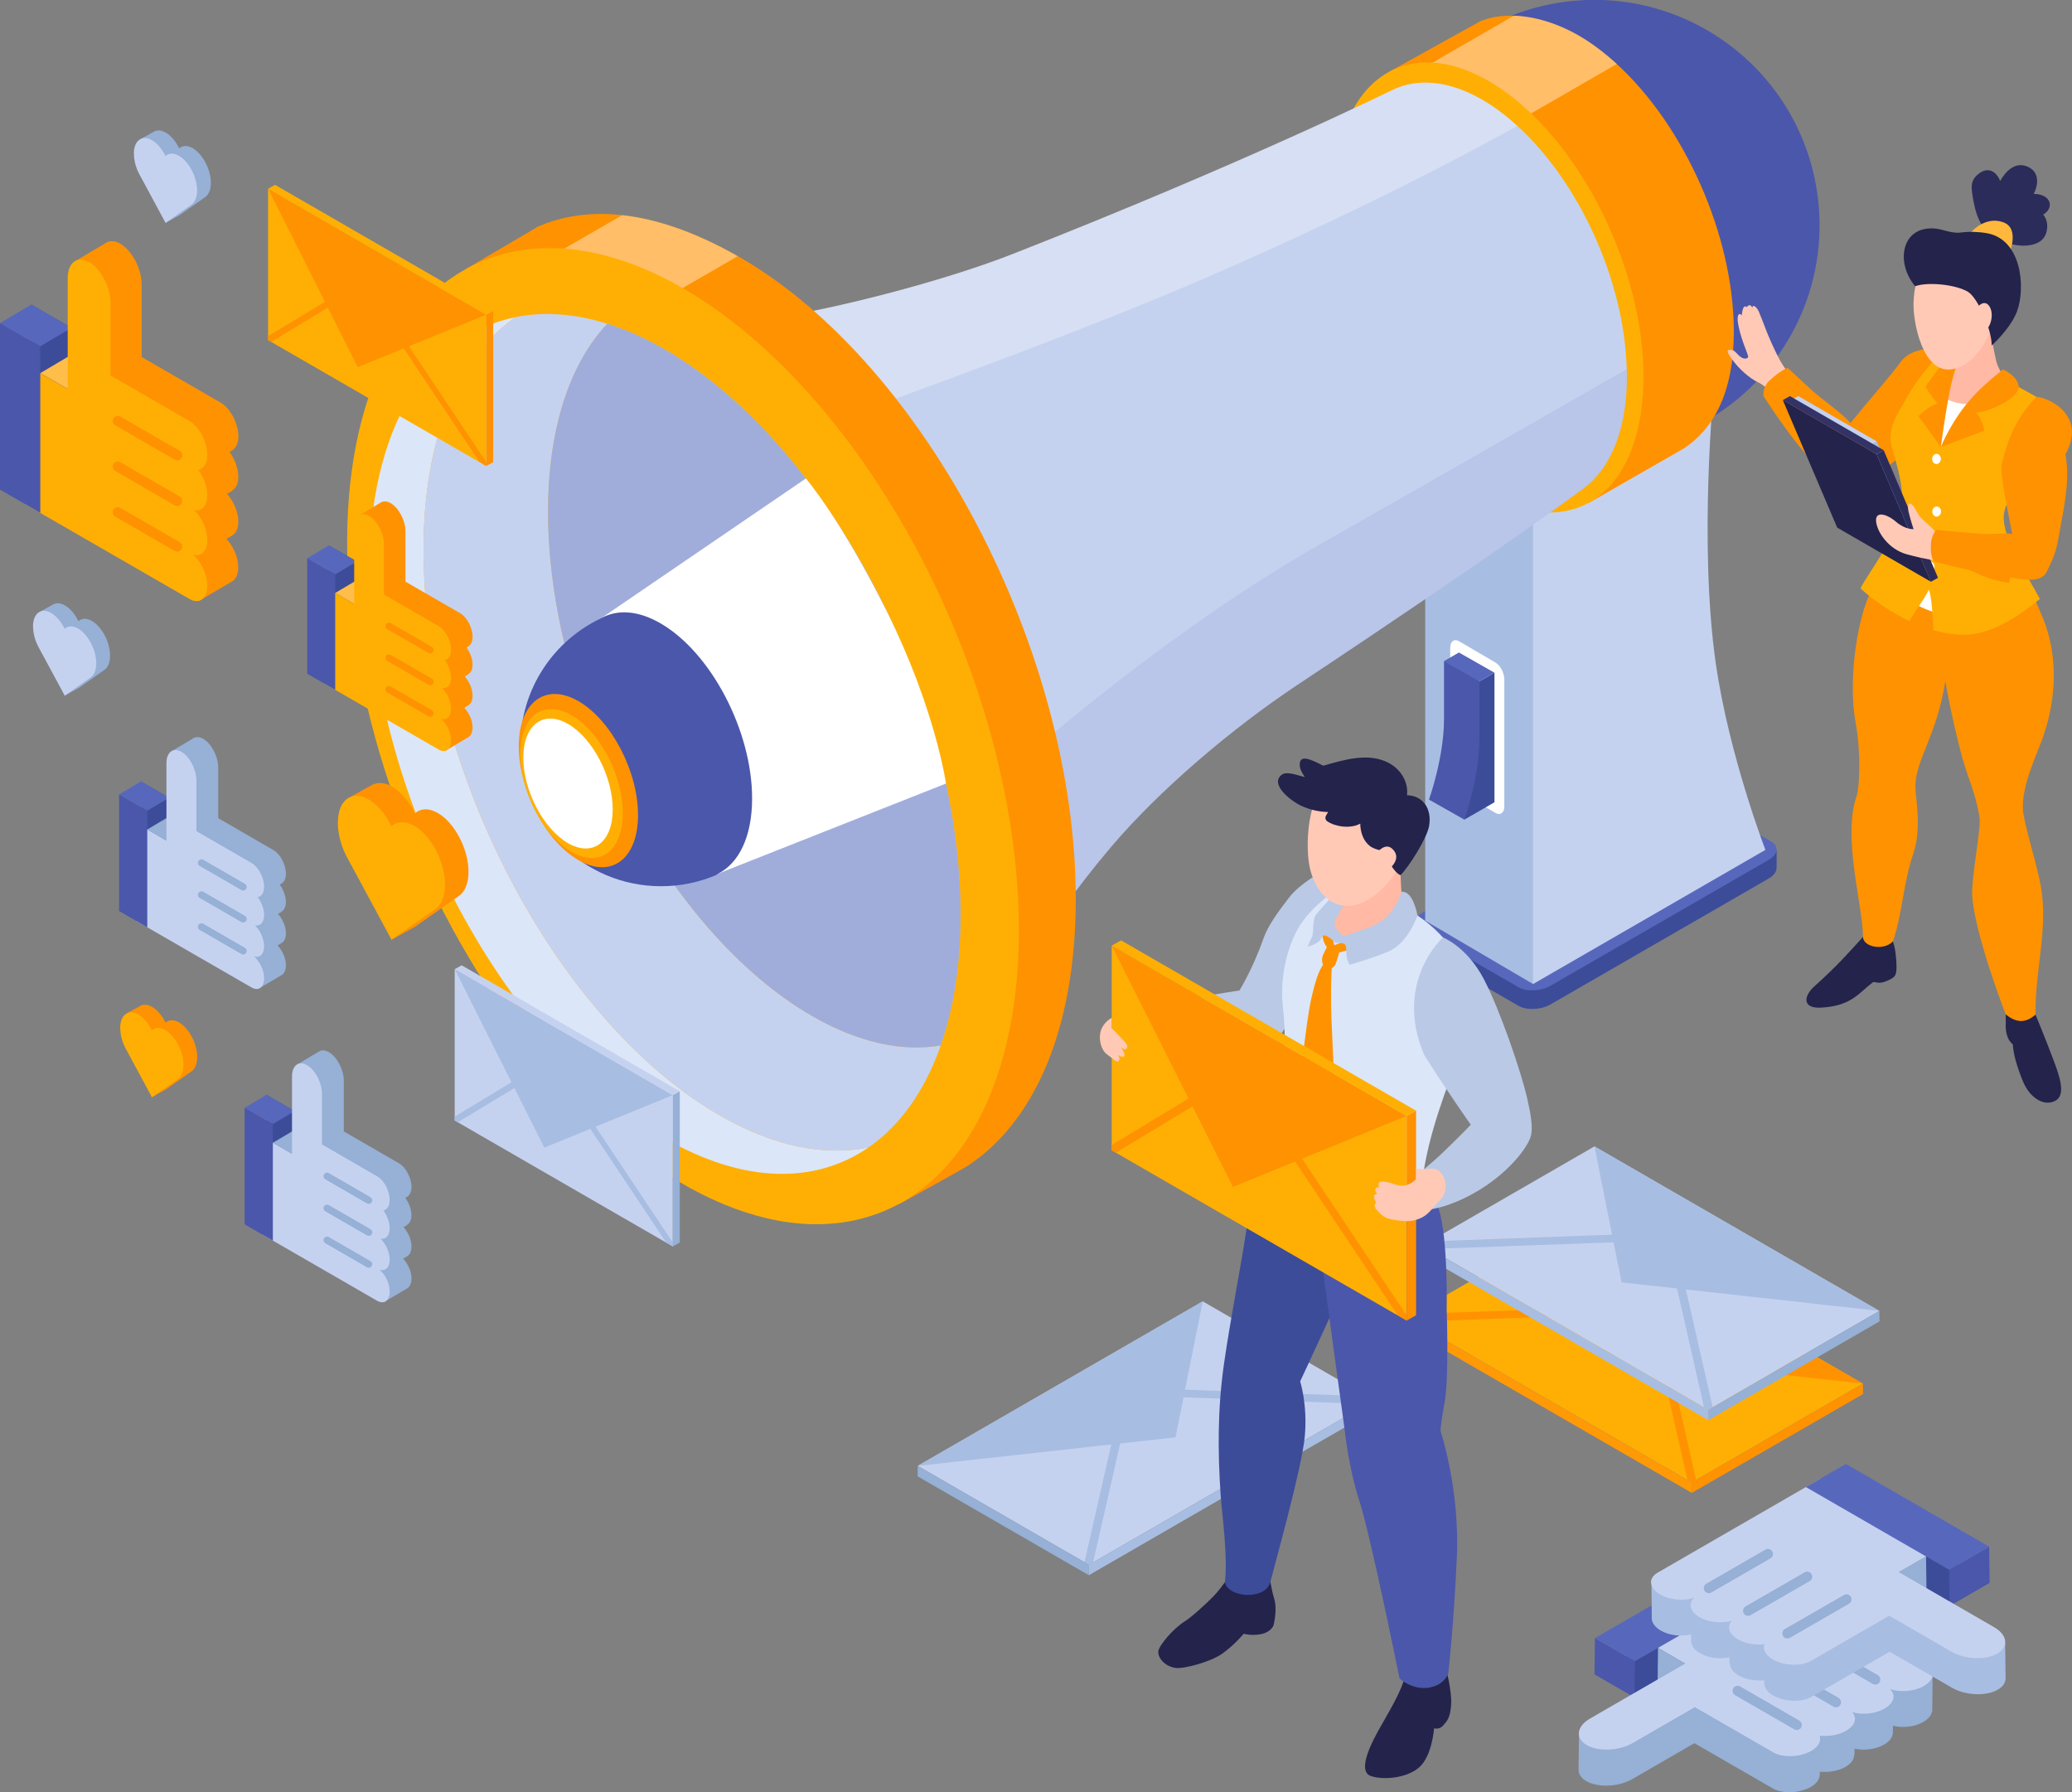 <?xml version="1.0" encoding="UTF-8"?><svg id="Warstwa_2" xmlns="http://www.w3.org/2000/svg" viewBox="0 0 356.9 308.69"><rect x="0" y="0" width="356.9" height="308.69" fill="#808080" stroke="none"/><defs><style>.cls-1{fill:#ffc9b6;}.cls-2,.cls-3,.cls-4{fill:#fff;}.cls-5{fill:#a8bde2;}.cls-6{fill:#96b0d6;}.cls-3{opacity:.4;}.cls-7{opacity:.1;}.cls-7,.cls-8,.cls-9{fill:#4b57aa;}.cls-4,.cls-8{opacity:.3;}.cls-10{fill:#2c2c5b;}.cls-11{fill:#c5d2ef;}.cls-12{fill:#ffb9a4;}.cls-13{fill:#bac9e5;}.cls-14{fill:#ff9906;}.cls-15{fill:#23234c;}.cls-16{fill:#ff9d27;}.cls-17{fill:#ff9201;}.cls-18{fill:#ffbe4a;}.cls-19{fill:#333368;}.cls-20{fill:#ffaf04;}.cls-21{fill:#dce6f9;}.cls-22{fill:#ffb83b;}.cls-23{fill:#5768bc;}.cls-24{fill:#3c4c99;}</style></defs><g id="Layer_1"><g><g><path class="cls-24" d="M243.81,161.94v-2.82s38.95-20.47,38.95-20.47c1.62-.93,4.09-1.04,5.49-.23l17.77,8.08v2.97h-.02c.01,.64-.42,1.31-1.32,1.83l-37.63,21.71c-1.62,.93-4.09,1.04-5.49,.23l-16.82-9.71c-.72-.42-1.02-1-.92-1.59Z"/><path class="cls-23" d="M244.73,160.32l16.82,9.71c1.4,.81,3.87,.71,5.49-.23l37.63-21.71c1.62-.93,1.8-2.36,.39-3.17l-16.83-9.71c-1.4-.81-3.87-.71-5.49,.23l-37.63,21.71c-1.62,.93-1.8,2.36-.39,3.17Z"/><path class="cls-5" d="M276.65,55.76s-2.66,27,.34,47.7c2.3,15.85,8.53,32,8.53,32l-21.46,34.02-18.57-10.91V70.33s31.15-14.56,31.15-14.56Z"/><path class="cls-11" d="M295.22,66.68s-2.66,27,.34,47.7c2.3,15.85,8.53,32,8.53,32l-40.03,23.11V81.24s31.15-14.56,31.15-14.56Z"/><circle class="cls-9" cx="274.61" cy="38.8" r="38.8" transform="translate(-2.68 33.84) rotate(-7.02)"/><g><g><path class="cls-17" d="M235.47,23.25c.69-2.75,1.55-5.31,2.26-7.25,.8-2.16,1.42-3.56,1.42-3.56l15.76-8.74c1.7-.74,3.69-1.06,5.84-.99,3.53,.11,7.47,1.28,11.23,3.45,2.25,1.3,4.42,2.97,6.51,4.87,11.58,10.56,20.16,29.45,20.16,46.09,0,10.36-3.41,16.75-8.71,20.18l-16.37,9.38s-7.72-1.21-12.65-4.05c-14.73-8.5-26.67-31.32-26.67-50.96,0-2.69,.51-5.64,1.21-8.41Z"/><path class="cls-3" d="M235.47,23.25c.69-2.75,1.55-5.31,2.26-7.25l23.03-13.3c3.53,.11,7.47,1.28,11.23,3.45,2.25,1.3,4.42,2.97,6.51,4.87l-32.11,18.54-10.93-6.31Z"/></g><ellipse class="cls-20" cx="256.42" cy="49.51" rx="23.16" ry="40.94" transform="translate(1.09 104.35) rotate(-23.05)"/><g><path class="cls-21" d="M243.13,16.24c-4.5,3.11-7.31,9.54-7.31,18.48,0,17.3,10.52,37.39,23.49,44.88,4.32,2.49,8.36,3.27,11.84,2.56-4.21,2.91-9.9,2.9-16.18-.72-12.97-7.49-23.49-27.58-23.49-44.88,0-11.54,4.68-18.91,11.65-20.32Z"/><path class="cls-11" d="M259.31,79.6c-12.97-7.49-23.49-27.58-23.49-44.88,0-8.94,2.81-15.37,7.31-18.48,3.48-.7,7.52,.07,11.84,2.56,12.97,7.49,23.49,27.58,23.49,44.88,0,8.94-2.81,15.37-7.31,18.48-3.48,.7-7.52-.07-11.84-2.56Z"/></g></g><g><path class="cls-11" d="M78.25,55.32c17.19-1.24,27.3-.25,36.92,.09,5.99,.21,11.8,.17,19.01-.83,8.73-1.21,27.78-5.93,40.22-10.81,39.99-15.69,65.41-28.25,65.41-28.25,4.26-2.09,9.66-1.71,15.54,1.68,2.08,1.2,4.09,2.74,6.02,4.49,10.56,9.6,18.45,26.63,18.83,41.89,0,.39,.04,.78,.04,1.17,0,9.32-2.89,16.06-7.54,19.41,0,0-12.89,9.7-49.22,33.8-11.16,7.41-23.72,18.03-32.13,27.95-12.31,14.51-19.77,28.62-22.89,35.13-1.13,2.36-1.7,3.75-1.7,3.75l-52.33-55.04S76.23,55.46,78.25,55.32Z"/><path class="cls-7" d="M227.62,93.6c16.38-9.3,39.38-22.46,52.57-30.02,0,.39,.04,.78,.04,1.17,0,9.32-2.89,16.06-7.54,19.41,0,0-12.89,9.7-49.22,33.8-11.16,7.41-23.72,18.03-32.13,27.95-12.31,14.51-19.77,28.62-22.89,35.13l-10.88-33.4s33.74-33.41,70.04-54.04Z"/><path class="cls-4" d="M115.16,82.41v-27.01c5.99,.21,11.8,.17,19.01-.83,8.73-1.21,27.78-5.93,40.22-10.81,39.99-15.69,65.41-28.25,65.41-28.25,4.26-2.09,9.66-1.71,15.54,1.68,2.08,1.2,4.09,2.74,6.02,4.49-10.01,5.57-27.56,14.77-52.21,25.54-34.53,15.09-93.98,35.18-93.98,35.18Z"/></g><g><g><path class="cls-17" d="M80.21,46.36l12.46-7.33c4.41-1.92,9.27-2.55,14.5-1.98,6.18,.68,12.87,3.06,19.91,7.07,.12,.07,.24,.13,.37,.2,31.95,18.45,57.85,67.94,57.85,110.54,0,22.47-7.21,38.53-18.71,45.99l-.03,.02c-.99,.64-11.67,6.52-11.67,6.52,0,0-16.75-2.62-27.44-8.8-31.95-18.45-57.85-67.94-57.85-110.54,0-18.02,10.62-41.7,10.62-41.7Z"/><path class="cls-3" d="M77.31,54.3l29.86-17.24c6.18,.68,12.87,3.06,19.91,7.07l-33.69,19.45-16.08-9.28Z"/></g><ellipse class="cls-20" cx="117.65" cy="126.79" rx="50.25" ry="88.82" transform="translate(-40.25 56.19) rotate(-23.05)"/><path class="cls-21" d="M88.82,54.62c-9.77,6.74-15.87,20.69-15.87,40.08,0,37.52,22.81,81.12,50.96,97.37,9.37,5.41,18.14,7.09,25.69,5.56-9.14,6.31-21.49,6.3-35.09-1.56-28.14-16.25-50.96-59.84-50.96-97.37,0-25.03,10.16-41.02,25.27-44.08Z"/><g><path class="cls-11" d="M88.82,54.62c4.82-.98,10.14-.63,15.79,1.15-6.38,6.75-10.21,17.85-10.21,32.37,0,33.47,20.35,72.35,45.45,86.84,8.06,4.65,15.62,6.21,22.19,5.09-2.75,7.86-7.03,13.82-12.44,17.56-7.54,1.53-16.32-.15-25.69-5.56-28.14-16.25-50.96-59.84-50.96-97.37,0-19.39,6.1-33.34,15.87-40.08Z"/><path class="cls-11" d="M139.85,174.97c-25.1-14.49-45.45-53.37-45.45-86.84,0-14.51,3.83-25.62,10.21-32.37,3.2,1.01,6.51,2.46,9.89,4.41,28.14,16.25,50.96,59.84,50.96,97.37,0,8.64-1.22,16.2-3.43,22.52-6.56,1.12-14.13-.44-22.19-5.09Z"/><path class="cls-8" d="M139.85,174.97c-25.1-14.49-45.45-53.37-45.45-86.84,0-14.51,3.83-25.62,10.21-32.37,3.2,1.01,6.51,2.46,9.89,4.41,28.14,16.25,50.96,59.84,50.96,97.37,0,8.64-1.22,16.2-3.43,22.52-6.56,1.12-14.13-.44-22.19-5.09Z"/></g></g><path class="cls-2" d="M123.67,150.48l39.28-15.53s-1.84-12.83-10.12-29.48c-7.98-16.05-14.02-23.06-14.02-23.06l-35.17,24.01,20.04,44.06Z"/><g><path class="cls-9" d="M103.63,106.42s.01,0,.02,0c2.74-1.48,6.27-1.29,10.12,.94,8.71,5.03,15.78,18.53,15.78,30.15,0,6.62-2.3,11.19-5.88,12.98-.14,.09-.26,.2-.42,.27-2.88,1.21-6.05,1.88-9.38,1.88-13.38,0-24.23-10.85-24.23-24.23,0-9.73,5.73-18.12,14-21.97Z"/><path class="cls-17" d="M89.36,128.52c0,7.56,4.6,16.35,10.27,19.62,5.67,3.27,10.27-.2,10.27-7.76s-4.6-16.35-10.27-19.62c-5.67-3.27-10.27,.2-10.27,7.76Z"/><path class="cls-20" d="M89.63,129.86c0,6.5,3.95,14.05,8.82,16.86,4.87,2.81,8.82-.17,8.82-6.67,0-6.5-3.95-14.05-8.82-16.86-4.87-2.81-8.82,.17-8.82,6.67Z"/><path class="cls-2" d="M90.14,130.51c0,5.67,3.45,12.25,7.7,14.71,4.25,2.45,7.7-.15,7.7-5.82,0-5.67-3.45-12.25-7.7-14.71-4.25-2.45-7.7,.15-7.7,5.82Z"/></g><path class="cls-2" d="M251.32,136.34l6.28,3.68c.84,.48,1.52-.03,1.52-1.15v-21.84c0-1.12-.68-2.42-1.52-2.91l-6.28-3.68c-.84-.48-1.52,.03-1.52,1.15v21.84c0,1.12,.68,2.42,1.52,2.91Z"/><g><path class="cls-9" d="M248.73,123.86c0-5.31,0-9.96,0-9.96l2.59-1.5,3.51,4.95s1.52,6.92,1.12,12.75c-.4,5.83-3.71,11.07-3.71,11.07l-6.1-3.45s2.59-7.21,2.59-13.86Z"/><path class="cls-24" d="M257.42,115.86v22.32s-5.18,2.99-5.18,2.99c0,0,2.59-7.21,2.59-13.86v-9.96s2.59-1.5,2.59-1.5Z"/><polygon class="cls-23" points="251.32 112.4 257.42 115.86 254.83 117.35 248.73 113.9 251.32 112.4"/></g></g><g><path class="cls-1" d="M312.48,68.91s-4.18-3.44-6.18-7.41c-1.95-3.86-2.45-5.75-3.32-7.77-.41-.96-1.12-1.34-1.12-.77-.39-.52-.66-.52-.95-.07-.72-.48-.76,.68-.91,1.43-.63-.71-.73,.41-.69,.86,.27,2.62,1.76,5.72,1.81,6.23,.04,.36-.78,.63-1.58-.16-.86-.85-.84-.96-1.51-1-.98-.07-.11,1.08,.62,2.04,.73,.97,2.54,2.85,4.36,3.65,1.81,.8,6.25,6.47,6.25,6.47l3.23-3.51Z"/><path class="cls-15" d="M353.34,189.85c-1.66,.4-3.78-.89-4.92-3.67-1.07-2.62-1.64-4.79-1.72-6.32-1.21-.94-1.25-2.76-1.21-3.59,.03-.66-.09-2.57,0-3.2,0-.17,4.61,.43,5.12,1.66,.86,2.09,3.2,7.91,3.83,9.89,.95,2.96,.86,4.76-1.09,5.23Z"/><path class="cls-15" d="M326.06,162.01s-.03,.03-.05,.05c.48,1.11,.66,3.3,.66,4.36,0,1.67-.2,1.94-1.89,2.62-1.32,.53-1.88-.09-2.22,.17-2.42,1.85-3.64,4.05-8.88,4.34-3.24,.18-3.09-1.95-1.11-3.71,1.61-1.44,3.36-3.11,4.85-4.68,1.1-1.16,2.3-2.49,3.37-3.67,1.43-1.58,5.52,.23,5.26,.52Z"/><path class="cls-17" d="M319.8,137.11c.49-1.39,.8-7.4-.17-12.63-1.3-7.06,.13-18.06,2.92-23.2,.88-1.62,2.94-4.6,4.56-5.81,4.49,3.68,20,3.06,20.11,3.18,3.01,3.47,3.6,5.26,4.52,7.45,3.37,7.98,1.89,15.86,.19,20.77-1.13,3.27-4.13,9.21-3.38,13.41,.68,3.8,2.36,8.73,3.02,12.59,1.22,7.13-1.05,14.3-.96,21.88-1.93,1.72-3.56,1.22-5.13-.03,0,0-5.4-13.92-5.77-20.49-.17-3.01,1.56-11.61,1.26-13.43-.82-5.02-1.94-6.14-3.43-12.04-1.61-6.38-2.46-11.36-2.46-11.42-1.52,9.53-5.08,13.34-5.16,18.1-.03,1.77,1.17,7.03-.34,11.53-1.83,5.48-1.83,10.05-3.49,15.12-1.5,1.71-4.95,1.07-5.18-.55,0-5.56-3.61-17.25-1.11-24.42Z"/><path class="cls-12" d="M344.79,67.82c-1.14,1.07-2.2,1.82-3.76,2.24-1.69,.46-5.3,6.01-6.43,4.38-.49-.7-.85-4.8-1.04-5.63,.49-.23,1.6-3.03,1.67-3.45,.13-.73,.88-1.41,.76-2.15-.18-1.02-.4-2.08-.5-3.13,1.5-.82,2.85-1.93,4.58-2.34,.95-.22,2.26-2.89,3.15-3.37-.6,2.28,.15,5.53,.41,6.85,.31,1.53,.54,2.18,1.62,3.73-.38,.11-.05,2.49-.45,2.87Z"/><path class="cls-2" d="M324.77,97.93c1.52-2.98,4.28-4.52,5.19-7.79,.96-3.41-.11-7.09-1.1-10.37-.11-.36,.19-.7,.54-.71,6.11-.24,11.56,2.22,17.38,3.7,.04,.01,.06,.04,.09,.06,.11-.08,.2-.17,.32-.24,.17-.11,.42,.12,.29,.29-1.64,2.16-3.03,4.27-3.41,6.93,.11,3.67,5.79,11.31,6.17,13.02-2.6,2.88-9.93,5.04-16.24,2.88-4.48-1.17-9.24-4.56-9.23-7.76Z"/><path class="cls-17" d="M304.75,65.59c2.09-1.95,3.19-2.22,3.19-2.22l3.81,3.54c2.08,1.93,4.93,3.74,7,5.93,2.89-3.57,7.16-8.41,8.6-10.45,2.29-3.24,8.13-2.31,8.13-2.31l-3.26,14.28s-6.03,5.44-9.96,8.2c-2.6,1.83-4.62,1.36-8.05-1.23-4.11-3.1-10.45-13.11-10.45-13.11,0,0-.21-1.52,.99-2.63Z"/><path class="cls-2" d="M334.35,68.22s2.59,1.95,6.64,1.23c4.05-.72-2.41,11.28-5.75,9.58-3.34-1.7-.89-10.82-.89-10.82Z"/><path class="cls-20" d="M328.24,68.82c1.24-2.33,3.11-4.74,4.84-6.7,.12-.13,3.32,1.13,4.01,.27,0,.95-.84,2.54-1.59,4.75-.51,1.49-2.07,6.4-1.18,9.87,3.45-3.97,10.07-11.44,10.94-12.04,1.24,1.19,4.02,2.49,5.52,3.39,.65,.39,1.11,1.71,1.09,2.08-.1,1.31-.53,8.31-2.05,10.76-1.26,1.56-3.83,3.89-4.56,6.82-.94,3.8,3.5,10.28,6.11,15.14-2.54,2.03-7.72,6.16-13.06,6.16-1.8,0-3.58-.3-5.28-.78-.09-1.95-.29-5.83-.79-6.96-.93,1.86-2.34,3.62-3.36,5.38-4.4-2.08-7.68-4.89-8.41-5.64,1.78-3.38,5.38-7.42,6.9-13.38,1.05-4.12-1.48-10.15-1.68-11.68-.42-3.15,1.67-5.73,2.56-7.42Z"/><path class="cls-17" d="M335.65,61.42c-1.9,2.05-3.98,5.18-3.98,5.18,0,0,.94,1.75,2.07,2.84-1.8,.71-3.29,2.23-3.29,2.23l3.85,5.34s1.06-7.88,1.88-11.19c.82-3.31,1.3-4.4,1.3-4.4,0,0-1.4-.18-1.82,0Z"/><path class="cls-17" d="M345.01,63.64s-3.07,2.4-4.98,4.45c-3.88,4.14-5.72,8.91-5.72,8.91l7.48-2.83s-.26-1.77-1.37-3.13c2.32-.05,7.57-2.63,7.3-4.51-.26-1.88-2.7-2.89-2.7-2.89Z"/><path class="cls-1" d="M336.35,63.57c4.61-.86,7.37-7.24,7.95-11.37,.62-4.48-1.84-8.35-5.35-8.6-2.26-.16-5.25,0-6.99,1.62-1.76,1.63-2.26,4.51-2.35,6.8-.15,3.48,1.61,12.52,6.74,11.56Z"/><path class="cls-10" d="M339.8,33.92c.35,2.09,.84,4.14,2.24,5.77,.06,.08,.15,.08,.24,.06,1.89,2.17,6.82,3.52,9.22,1.75,1.38-1.02,1.47-3.42,.44-4.51,.29-.21,.56-.43,.73-.64,.6-.76,.55-1.69-.2-2.31-.51-.42-1.34-.65-2.16-.65,.9-1.78,.96-3.97-1.28-4.77-1.94-.69-3.49,.77-4.51,2.55-.14-.39-.35-.75-.63-1.08-.92-1.07-2.12-.96-3.15-.1-1.38,1.16-1.2,2.27-.93,3.93Z"/><path class="cls-22" d="M339.56,39.95s2.41-2.81,5.52-1.66c3.11,1.15,.75,6.08,.75,6.08l-6.26-4.42Z"/><path class="cls-15" d="M329.88,49.3c2.19-.8,7.03-.29,9.1,.96,1.63,.98,4.09,6.36,4.09,9.25,1.32-1.23,3.54-3.62,4.39-5.97,1.42-3.91,.85-12.26-5.19-13.37-1.42-.26-3.13-.31-4.53-.12-1.66,.22-3.09-.63-4.7-.71-5.61-.26-6.51,6.01-3.15,9.96Z"/><path class="cls-1" d="M340.05,53.6s1.49-2.4,2.57-.92c1.08,1.49,.07,4.53-1.28,4.46-1.35-.07-1.28-3.54-1.28-3.54Z"/><path class="cls-17" d="M339,94.78l-1.04,2.81s1.96,.91,3.53,1.58c2.37,1.01,4.57,1.23,4.57,1.23l.53-2.3s-4.23-1.56-7.59-3.31Z"/><path class="cls-2" d="M334.31,79.07c-.02,.48-.37,.86-.78,.85-.41-.01-.74-.42-.72-.9,.02-.48,.37-.86,.78-.85,.41,.01,.74,.42,.72,.9Z"/><path class="cls-2" d="M334.34,88.13c-.02,.48-.37,.86-.78,.85-.41-.01-.74-.42-.72-.9,.02-.48,.37-.86,.78-.85,.41,.02,.74,.42,.72,.9Z"/><path class="cls-2" d="M333.21,97.61c-.02,.48-.37,.86-.78,.85-.41-.01-.74-.42-.72-.9,.02-.48,.37-.86,.78-.85,.41,.01,.74,.42,.72,.9Z"/><path class="cls-16" d="M325.77,92.27s1.19-.04,2.66-.31c-.31,1.29-.83,2.57-.83,2.57h-2.97s1.14-2.26,1.14-2.26Z"/><g><polygon class="cls-5" points="323.29 76.04 322.27 76.61 330.12 95.03 331.14 94.46 323.29 76.04"/><polygon class="cls-11" points="308.73 68.8 309.75 68.22 323.29 76.04 322.27 76.61 308.73 68.8"/><polygon class="cls-15" points="316.46 90.88 332.6 100.2 323.24 78.23 307.09 68.91 316.46 90.88"/><polygon class="cls-10" points="324.46 77.54 323.24 78.23 332.6 100.2 333.82 99.52 324.46 77.54"/><polygon class="cls-19" points="307.09 68.91 308.31 68.22 324.46 77.54 323.24 78.23 307.09 68.91"/></g><path class="cls-1" d="M334.78,92.93c-.25,.18-1.35-1.51-2.94-2.85-1.59-1.34-1.54-1.9-2.23-2.85-.69-.96-1.15-.38-.87,.87,.28,1.26,.87,3.04,.87,3.04,0,0-1.4,.12-3.05-1.29-1.65-1.41-3.62-1.86-3.4,0,.21,1.87,2.17,4.76,5.28,5.62,3.11,.86,5.91,1.25,5.91,1.25l.43-3.78Z"/><path class="cls-17" d="M333.45,91.25s3.55,.36,8.11,.71c1.26,.1,4.01-.23,5.03,0-.81-4.45-2.18-10.4-1.79-12.04,1.13-4.66,2.58-8.05,5.96-11.57,2.42,.16,8.67,3.38,5.01,9.89,.77,4.36-.08,8.16-.96,13.12-.57,3.21-.72,3.97-2.26,7.11-1.13,2.3-4.88,1.14-7.9,.71-5.25-.75-11.5-2.46-11.5-2.46,0,0-.69-.56-.55-3.1,.07-1.25,.85-2.37,.85-2.37Z"/></g><g><g><path class="cls-6" d="M9.32,104.02h0c.52-.21,1.16-.16,1.87,.25,.92,.53,1.75,1.54,2.32,2.72,.57-.52,1.4-.57,2.32-.04,1.73,1,3.13,3.67,3.13,5.97,0,1.2-.38,2.05-.98,2.46h0s-4.45,3.13-4.45,3.13l-2.38,1.31-4.15-14.52,2.33-1.29Z"/><path class="cls-11" d="M5.68,107.94c0-2.3,1.4-3.36,3.13-2.36,.92,.53,1.75,1.54,2.32,2.72,.57-.52,1.4-.57,2.32-.04,1.73,1,3.13,3.67,3.13,5.97,0,1.2-.38,2.05-.98,2.46h0s-4.45,3.13-4.45,3.13l-4.36-8.09c-.67-1.15-1.09-2.53-1.09-3.79Z"/></g><g><path class="cls-6" d="M26.68,22.59h0c.52-.21,1.16-.16,1.87,.25,.92,.53,1.75,1.54,2.32,2.72,.57-.52,1.4-.57,2.32-.04,1.73,1,3.13,3.67,3.13,5.97,0,1.2-.38,2.05-.98,2.46h0s-4.45,3.13-4.45,3.13l-2.38,1.31-4.15-14.52,2.33-1.29Z"/><path class="cls-11" d="M23.05,26.51c0-2.3,1.4-3.36,3.13-2.36,.92,.53,1.75,1.54,2.32,2.72,.57-.52,1.4-.57,2.32-.04,1.73,1,3.13,3.67,3.13,5.97,0,1.19-.38,2.05-.98,2.46h0s-4.45,3.13-4.45,3.13l-4.36-8.09c-.67-1.15-1.09-2.53-1.09-3.79Z"/></g><g><path class="cls-17" d="M24.33,173.17h0c.52-.21,1.16-.16,1.87,.25,.92,.53,1.75,1.54,2.32,2.72,.57-.52,1.4-.57,2.32-.04,1.73,1,3.13,3.67,3.13,5.97,0,1.2-.38,2.05-.98,2.46,0,0,0,0,0,0l-4.45,3.13-2.38,1.31-4.15-14.52,2.33-1.29Z"/><path class="cls-20" d="M20.7,177.1c0-2.3,1.4-3.36,3.13-2.36,.92,.53,1.75,1.54,2.32,2.72,.57-.52,1.4-.57,2.32-.04,1.73,1,3.13,3.67,3.13,5.97,0,1.19-.38,2.05-.98,2.46h0s-4.45,3.13-4.45,3.13l-4.36-8.09c-.67-1.15-1.09-2.53-1.09-3.79Z"/></g><g><path class="cls-17" d="M64.37,135.06v.02c.89-.37,1.98-.29,3.17,.4,1.56,.9,2.96,2.62,3.93,4.61,.97-.87,2.37-.97,3.93-.07,2.93,1.69,5.3,6.23,5.3,10.13,0,2.03-.64,3.48-1.67,4.18,0,0,0,0,0,0l-7.55,5.3-4.04,2.22-7.04-24.61,3.95-2.19Z"/><path class="cls-20" d="M58.2,141.71c0-3.9,2.37-5.7,5.3-4.01,1.56,.9,2.96,2.62,3.93,4.61,.97-.87,2.37-.97,3.93-.07,2.93,1.69,5.3,6.23,5.3,10.13,0,2.03-.64,3.48-1.67,4.18,0,0,0,0,0,0l-7.55,5.3-7.4-13.71c-1.13-1.95-1.85-4.29-1.85-6.43Z"/></g><g><path class="cls-6" d="M48.96,193.56l5.1,2.95v-10.96s-2.24-1.45-2.24-1.45l-.54-.81,3.53-2.1s.04-.02,.06-.04l.09-.06c.45-.26,1.04-.24,1.68,.12,1.42,.82,2.58,3.04,2.58,4.93v8.73s9.52,5.5,9.52,5.5c1.18,.68,2.14,2.52,2.14,4.08,0,.75-.24,1.27-.6,1.56l.02,.02-.48,.28c.62,.86,1.05,1.97,1.05,3,0,.83-.29,1.36-.72,1.62l.03,.03-.66,.4c.78,.87,1.36,2.16,1.36,3.35,0,.75-.23,1.26-.59,1.55v.02s-.84,.51-.84,.51c.82,.87,1.43,2.19,1.43,3.41,0,.75-.23,1.29-.59,1.6l-.02,.03s-.05,.03-.07,.04l-4.05,2.39-1.98-2.27,2.02-1.64-17.23-9.95v-16.85Z"/><polygon class="cls-24" points="45.9 208.64 50.76 211.45 50.76 191.37 45.9 188.56 45.9 208.64"/><polygon class="cls-23" points="42.14 190.8 45.9 188.56 50.76 191.37 47 193.6 42.14 190.8"/><polygon class="cls-6" points="47 196.83 50.76 194.6 55.63 197.41 51.86 199.64 47 196.83"/><g><path class="cls-11" d="M50.3,198.74v-13.34c0-1.89,1.16-2.77,2.58-1.95,1.42,.82,2.58,3.04,2.58,4.93v8.73s9.52,5.5,9.52,5.5c1.18,.68,2.14,2.52,2.14,4.08,0,1.05-.45,1.68-1.09,1.8,.64,.86,1.09,2.01,1.09,3.06,0,1.31-.68,1.97-1.58,1.79,.9,.85,1.58,2.31,1.58,3.61,0,1.38-.76,2.05-1.75,1.73,.98,.82,1.75,2.37,1.75,3.75,0,1.57-.96,2.29-2.14,1.62l-19.79-11.42v-16.85s5.1,2.94,5.1,2.94Z"/><polygon class="cls-9" points="42.14 210.88 47 213.68 47 193.6 42.14 190.8 42.14 210.88"/><path class="cls-6" d="M63.51,207.35c.21,0,.42-.11,.53-.31,.17-.29,.07-.67-.22-.84l-7.17-4.14c-.29-.17-.67-.07-.84,.22-.17,.29-.07,.67,.22,.84l7.17,4.14c.1,.06,.2,.08,.31,.08Z"/><path class="cls-6" d="M63.51,212.86c.21,0,.42-.11,.53-.31,.17-.29,.07-.67-.22-.84l-7.17-4.14c-.29-.17-.67-.07-.84,.22-.17,.29-.07,.67,.22,.84l7.17,4.14c.1,.06,.2,.08,.31,.08Z"/><path class="cls-6" d="M63.51,218.36c.21,0,.42-.11,.53-.31,.17-.29,.07-.67-.22-.84l-7.17-4.14c-.29-.17-.67-.07-.84,.22-.17,.29-.07,.67,.22,.84l7.17,4.14c.1,.06,.2,.08,.31,.08Z"/></g></g><g><path class="cls-6" d="M27.33,139.6l5.1,2.95v-10.96s-2.24-1.45-2.24-1.45l-.54-.81,3.53-2.1s.04-.02,.06-.04l.09-.06c.45-.26,1.04-.24,1.68,.13,1.42,.82,2.58,3.04,2.58,4.93v8.73s9.52,5.5,9.52,5.5c1.18,.68,2.14,2.52,2.14,4.08,0,.75-.24,1.27-.6,1.56l.02,.02-.48,.28c.62,.86,1.05,1.97,1.05,3,0,.83-.29,1.36-.72,1.62l.03,.03-.66,.4c.78,.87,1.36,2.16,1.36,3.35,0,.75-.23,1.26-.59,1.55v.02s-.84,.51-.84,.51c.82,.86,1.43,2.19,1.43,3.41,0,.75-.23,1.29-.59,1.59l-.02,.03s-.05,.03-.07,.04l-4.05,2.39-1.98-2.27,2.02-1.64-17.23-9.95v-16.85Z"/><polygon class="cls-24" points="24.27 154.68 29.13 157.48 29.13 137.4 24.27 134.59 24.27 154.68"/><polygon class="cls-23" points="20.51 136.83 24.27 134.59 29.13 137.4 25.37 139.64 20.51 136.83"/><polygon class="cls-6" points="25.37 142.87 29.13 140.63 33.99 143.44 30.23 145.67 25.37 142.87"/><g><path class="cls-11" d="M28.67,144.78v-13.34c0-1.89,1.16-2.77,2.58-1.95,1.42,.82,2.58,3.04,2.58,4.93v8.73s9.52,5.5,9.52,5.5c1.18,.68,2.14,2.52,2.14,4.08,0,1.05-.45,1.68-1.09,1.8,.64,.86,1.09,2.01,1.09,3.06,0,1.31-.68,1.97-1.58,1.79,.9,.85,1.58,2.31,1.58,3.61,0,1.38-.76,2.05-1.75,1.73,.98,.82,1.75,2.37,1.75,3.75,0,1.57-.96,2.29-2.14,1.62l-19.79-11.42v-16.85s5.1,2.95,5.1,2.95Z"/><polygon class="cls-9" points="20.51 156.91 25.37 159.72 25.37 139.64 20.51 136.83 20.51 156.91"/><path class="cls-6" d="M41.88,153.38c.21,0,.42-.11,.53-.31,.17-.29,.07-.67-.22-.84l-7.17-4.14c-.29-.17-.67-.07-.84,.22-.17,.29-.07,.67,.22,.84l7.17,4.14c.1,.06,.2,.08,.31,.08Z"/><path class="cls-6" d="M41.88,158.89c.21,0,.42-.11,.53-.31,.17-.29,.07-.67-.22-.84l-7.17-4.14c-.29-.17-.67-.07-.84,.22-.17,.29-.07,.67,.22,.84l7.17,4.14c.1,.06,.2,.08,.31,.08Z"/><path class="cls-6" d="M41.88,164.4c.21,0,.42-.11,.53-.31,.17-.29,.07-.67-.22-.84l-7.17-4.14c-.29-.17-.67-.07-.84,.22-.17,.29-.07,.67,.22,.84l7.17,4.14c.1,.06,.2,.08,.31,.08Z"/></g></g><g><path class="cls-17" d="M9.75,59.6l7.29,4.21v-15.65s-3.2-2.08-3.2-2.08l-.78-1.16,5.04-3s.06-.03,.09-.05l.13-.08c.65-.37,1.48-.35,2.39,.18,2.03,1.17,3.69,4.34,3.69,7.04v12.48s13.61,7.86,13.61,7.86c1.68,.97,3.05,3.59,3.05,5.83,0,1.07-.34,1.81-.86,2.23l.03,.03-.68,.41c.88,1.22,1.5,2.82,1.5,4.29,0,1.18-.42,1.95-1.03,2.32l.04,.04-.95,.57c1.12,1.24,1.94,3.09,1.94,4.79,0,1.07-.33,1.8-.85,2.21l.02,.02-1.22,.73c1.17,1.24,2.04,3.13,2.04,4.88,0,1.07-.33,1.85-.84,2.28v.02s-.03,.03-.03,.03c-.03,.03-.07,.04-.11,.06l-5.79,3.41-2.83-3.25,2.89-2.35-24.62-14.21v-24.06Z"/><polygon class="cls-24" points="5.38 81.14 12.32 85.15 12.32 56.46 5.38 52.45 5.38 81.14"/><polygon class="cls-23" points="0 55.65 5.38 52.45 12.32 56.46 6.94 59.65 0 55.65"/><polygon class="cls-18" points="6.94 64.27 12.32 61.08 19.26 65.09 13.89 68.28 6.94 64.27"/><g><path class="cls-20" d="M11.66,67v-19.06c0-2.7,1.66-3.96,3.69-2.79,2.03,1.17,3.69,4.34,3.69,7.04v12.48s13.61,7.86,13.61,7.86c1.68,.97,3.05,3.59,3.05,5.83,0,1.5-.65,2.4-1.56,2.57,.92,1.23,1.56,2.87,1.56,4.38,0,1.87-.97,2.82-2.26,2.55,1.29,1.22,2.26,3.3,2.26,5.16,0,1.98-1.09,2.93-2.5,2.48,1.41,1.17,2.5,3.39,2.5,5.36,0,2.24-1.37,3.28-3.05,2.31L4.37,86.86v-24.06s7.29,4.21,7.29,4.21Z"/><polygon class="cls-9" points="0 84.33 6.94 88.34 6.94 59.65 0 55.65 0 84.33"/><path class="cls-17" d="M30.53,79.29c.3,0,.6-.16,.76-.44,.24-.42,.1-.96-.32-1.2l-10.24-5.91c-.42-.25-.95-.1-1.2,.32-.24,.42-.1,.96,.32,1.2l10.24,5.91c.14,.08,.29,.12,.44,.12Z"/><path class="cls-17" d="M30.53,87.16c.3,0,.6-.16,.76-.44,.24-.42,.1-.96-.32-1.2l-10.24-5.91c-.42-.25-.95-.1-1.2,.32-.24,.42-.1,.96,.32,1.2l10.24,5.91c.14,.08,.29,.12,.44,.12Z"/><path class="cls-17" d="M30.53,95.02c.3,0,.6-.16,.76-.44,.24-.42,.1-.96-.32-1.2l-10.24-5.91c-.42-.24-.95-.1-1.2,.32-.24,.42-.1,.96,.32,1.2l10.24,5.91c.14,.08,.29,.12,.44,.12Z"/></g></g><g><path class="cls-17" d="M59.68,98.89l5.05,2.92v-10.86s-2.22-1.44-2.22-1.44l-.54-.8,3.5-2.08s.04-.02,.06-.04l.09-.06c.45-.25,1.03-.24,1.66,.12,1.41,.81,2.56,3.01,2.56,4.88v8.65s9.44,5.45,9.44,5.45c1.16,.67,2.12,2.49,2.12,4.05,0,.74-.23,1.26-.59,1.54l.02,.02-.47,.28c.61,.85,1.04,1.95,1.04,2.97,0,.82-.29,1.35-.72,1.61l.03,.03-.66,.39c.78,.86,1.35,2.14,1.35,3.32,0,.74-.23,1.25-.59,1.54v.02s-.83,.51-.83,.51c.81,.86,1.42,2.17,1.42,3.38,0,.74-.23,1.28-.58,1.58l-.02,.03s-.05,.03-.07,.04l-4.01,2.37-1.96-2.25,2-1.63-17.07-9.86v-16.69Z"/><polygon class="cls-24" points="56.65 113.83 61.47 116.61 61.47 96.71 56.65 93.93 56.65 113.83"/><polygon class="cls-23" points="52.92 96.15 56.65 93.93 61.47 96.71 57.74 98.93 52.92 96.15"/><polygon class="cls-18" points="57.74 102.13 61.47 99.92 66.28 102.7 62.55 104.91 57.74 102.13"/><g><path class="cls-20" d="M61.01,104.02v-13.22c0-1.87,1.15-2.74,2.56-1.93,1.41,.81,2.56,3.01,2.56,4.88v8.65s9.44,5.45,9.44,5.45c1.16,.67,2.12,2.49,2.12,4.05,0,1.04-.45,1.66-1.08,1.78,.63,.86,1.08,1.99,1.08,3.04,0,1.29-.67,1.95-1.57,1.77,.89,.85,1.57,2.29,1.57,3.58,0,1.37-.76,2.03-1.73,1.72,.98,.81,1.73,2.35,1.73,3.72,0,1.55-.95,2.27-2.12,1.6l-19.6-11.32v-16.69s5.05,2.92,5.05,2.92Z"/><polygon class="cls-9" points="52.92 116.04 57.74 118.82 57.74 98.93 52.92 96.15 52.92 116.04"/><path class="cls-17" d="M74.09,112.55c.21,0,.41-.11,.53-.3,.17-.29,.07-.66-.22-.83l-7.1-4.1c-.29-.17-.66-.07-.83,.22-.17,.29-.07,.66,.22,.83l7.1,4.1c.1,.06,.2,.08,.3,.08Z"/><path class="cls-17" d="M74.09,118.01c.21,0,.41-.11,.53-.3,.17-.29,.07-.66-.22-.83l-7.1-4.1c-.29-.17-.66-.07-.83,.22-.17,.29-.07,.66,.22,.83l7.1,4.1c.1,.06,.2,.08,.3,.08Z"/><path class="cls-17" d="M74.09,123.46c.21,0,.41-.11,.53-.3,.17-.29,.07-.66-.22-.83l-7.1-4.1c-.29-.17-.66-.07-.83,.22-.17,.29-.07,.66,.22,.83l7.1,4.1c.1,.06,.2,.08,.3,.08Z"/></g></g><g><polygon class="cls-11" points="78.32 192.99 115.89 214.68 115.89 188.62 78.32 166.93 78.32 192.99"/><polygon class="cls-5" points="115.89 188.62 93.76 197.67 78.32 166.93 115.89 188.62"/><polygon class="cls-5" points="115.89 214.68 115.89 214 100.41 190.81 99.26 190.81 114.72 213.96 115.89 214.68"/><polygon class="cls-5" points="78.85 193.3 91.94 185.39 91.43 184.38 78.32 192.31 78.32 192.99 78.85 193.3"/><polygon class="cls-6" points="115.89 188.62 117.09 187.95 117.09 214.01 115.89 214.68 115.89 188.62"/><polygon class="cls-11" points="78.32 166.93 79.52 166.26 117.09 187.95 115.89 188.62 78.32 166.93"/></g><g><polygon class="cls-20" points="46.18 58.58 83.75 80.27 83.75 54.2 46.18 32.51 46.18 58.58"/><polygon class="cls-17" points="83.75 54.2 61.62 63.25 46.18 32.51 83.75 54.2"/><polygon class="cls-17" points="83.75 80.27 83.75 79.58 68.27 56.39 67.13 56.39 82.58 79.54 83.75 80.27"/><polygon class="cls-17" points="46.72 58.88 59.81 50.97 59.3 49.96 46.18 57.89 46.18 58.58 46.72 58.88"/><polygon class="cls-17" points="83.75 54.2 84.95 53.53 84.95 79.59 83.75 80.27 83.75 54.2"/><polygon class="cls-20" points="46.18 32.51 47.38 31.84 84.95 53.53 83.75 54.2 46.18 32.51"/></g></g><g><path class="cls-6" d="M282.97,288.56l7.24,4.18-13.47,7.78-3.38-1.72-1.38-.09-.08,5.83s0,.07,0,.1v.16c0,.74,.43,1.45,1.34,1.97,2.01,1.16,5.56,1.02,7.89-.33l10.73-6.2,13.52,7.8c1.67,.96,4.61,.84,6.54-.27,.92-.53,1.39-1.19,1.49-1.84h.04s.01-.78,.01-.78c1.49,.15,3.17-.1,4.43-.83,1.02-.59,1.47-1.33,1.48-2.04h.06s.02-1.09,.02-1.09c1.63,.35,3.62,.14,5.08-.71,.92-.53,1.39-1.18,1.48-1.83h.03s.02-1.4,.02-1.4c1.64,.39,3.71,.21,5.21-.66,.92-.53,1.42-1.2,1.54-1.86h.02s0-.05,0-.05c0-.04,0-.08,0-.12l.06-6.68-4.2-.82-.59,3.65-24.46-14.12-20.71,11.95Z"/><polygon class="cls-24" points="299.33 274.1 306.23 278.08 281.55 292.33 274.65 288.35 299.33 274.1"/><polygon class="cls-9" points="274.73 282.14 274.65 288.35 281.55 292.33 281.62 286.12 274.73 282.14"/><polygon class="cls-6" points="285.59 283.83 285.52 290.04 292.42 294.02 292.49 287.81 285.59 283.83"/><g><path class="cls-11" d="M290.28,286.53l-16.4,9.47c-2.33,1.34-2.58,3.39-.57,4.56,2.01,1.16,5.56,1.02,7.89-.33l10.74-6.2,13.52,7.8c1.67,.96,4.61,.84,6.54-.27,1.29-.75,1.74-1.75,1.44-2.62,1.52,.18,3.25-.08,4.54-.83,1.61-.93,1.94-2.24,1.07-3.21,1.69,.5,3.96,.31,5.57-.62,1.7-.98,1.98-2.39,.89-3.38,1.71,.63,4.15,.47,5.86-.51,1.93-1.11,2.14-2.81,.47-3.77l-28.08-16.21-20.71,11.95,7.24,4.18Z"/><polygon class="cls-23" points="299.41 267.89 306.31 271.87 281.62 286.12 274.73 282.14 299.41 267.89"/><path class="cls-6" d="M310.24,296.66c.15,.26,.16,.59,0,.87-.24,.42-.77,.56-1.19,.32l-10.18-5.87c-.42-.24-.56-.77-.32-1.19,.24-.42,.77-.56,1.19-.32l10.18,5.87c.14,.08,.25,.19,.32,.32Z"/><path class="cls-6" d="M317,292.75c.15,.26,.16,.59,0,.87-.24,.42-.77,.56-1.19,.32l-10.18-5.87c-.42-.24-.56-.77-.32-1.19,.24-.42,.77-.56,1.19-.32l10.18,5.87c.14,.08,.25,.19,.32,.32Z"/><path class="cls-6" d="M323.77,288.84c.15,.26,.16,.59,0,.87-.24,.42-.77,.56-1.19,.32l-10.18-5.87c-.42-.24-.56-.77-.32-1.19,.24-.42,.77-.56,1.19-.32l10.18,5.87c.14,.08,.25,.19,.32,.32Z"/></g></g><g><path class="cls-5" d="M334.39,272.81l-7.24,4.18,13.47,7.78,3.38-1.72,1.38-.09,.08,5.83s0,.07,0,.1v.16c0,.74-.43,1.45-1.34,1.97-2.01,1.16-5.56,1.02-7.89-.33l-10.74-6.2-13.52,7.8c-1.67,.96-4.61,.84-6.54-.27-.92-.53-1.39-1.19-1.49-1.84h-.04s-.01-.78-.01-.78c-1.49,.15-3.17-.1-4.43-.83-1.02-.59-1.47-1.33-1.48-2.04h-.06s-.02-1.08-.02-1.08c-1.63,.34-3.62,.14-5.08-.71-.92-.53-1.39-1.18-1.48-1.83h-.03s-.02-1.4-.02-1.4c-1.64,.39-3.71,.21-5.21-.66-.92-.53-1.42-1.2-1.54-1.86h-.02s0-.05,0-.05c0-.04,0-.08,0-.12l-.06-6.68,4.2-.82,.59,3.65,24.46-14.12,20.71,11.95Z"/><polygon class="cls-24" points="318.03 258.35 311.13 262.33 335.81 276.58 342.71 272.6 318.03 258.35"/><polygon class="cls-9" points="342.63 266.39 342.71 272.6 335.81 276.58 335.73 270.37 342.63 266.39"/><polygon class="cls-6" points="331.76 268.07 331.84 274.29 324.94 278.27 324.86 272.06 331.76 268.07"/><g><path class="cls-11" d="M327.07,270.78l16.4,9.47c2.33,1.34,2.58,3.39,.57,4.56-2.01,1.16-5.56,1.02-7.89-.33l-10.73-6.2-13.52,7.8c-1.67,.96-4.61,.84-6.54-.27-1.29-.75-1.74-1.75-1.44-2.62-1.52,.17-3.25-.08-4.54-.83-1.61-.93-1.94-2.24-1.07-3.21-1.69,.5-3.96,.31-5.57-.62-1.7-.98-1.98-2.39-.89-3.38-1.71,.63-4.15,.47-5.86-.51-1.93-1.11-2.14-2.81-.47-3.77l28.08-16.21,20.71,11.95-7.24,4.18Z"/><polygon class="cls-23" points="317.95 252.14 311.05 256.12 335.73 270.37 342.63 266.39 317.95 252.14"/><path class="cls-6" d="M307.12,280.9c-.15,.26-.16,.59,0,.87,.24,.42,.77,.56,1.19,.32l10.18-5.87c.42-.24,.56-.77,.32-1.19-.24-.42-.77-.56-1.19-.32l-10.18,5.87c-.14,.08-.25,.19-.32,.32Z"/><path class="cls-6" d="M300.35,277c-.15,.26-.16,.59,0,.87,.24,.42,.77,.56,1.19,.32l10.18-5.87c.42-.24,.56-.77,.32-1.19-.24-.42-.77-.56-1.19-.32l-10.18,5.87c-.14,.08-.25,.19-.32,.32Z"/><path class="cls-6" d="M293.59,273.09c-.15,.26-.16,.59,0,.87,.24,.42,.77,.56,1.19,.32l10.18-5.87c.42-.24,.56-.77,.32-1.19-.24-.42-.77-.56-1.19-.32l-10.18,5.87c-.14,.08-.25,.19-.32,.32Z"/></g></g><g><polygon class="cls-20" points="271.79 209.97 320.88 238.31 291.39 255.34 242.3 227 271.79 209.97"/><polygon class="cls-17" points="320.88 238.31 276.47 233.39 271.79 209.97 320.88 238.31"/><polygon class="cls-17" points="279.08 226.35 243.42 227.65 242.3 227 243.47 226.32 278.27 225.06 279.08 226.35"/><polygon class="cls-17" points="287.08 232.61 292.16 254.89 291.39 255.34 290.67 254.93 285.61 232.66 287.08 232.61"/><polygon class="cls-17" points="291.38 255.34 291.41 257.13 320.9 240.11 320.88 238.31 291.38 255.34"/><polygon class="cls-14" points="242.29 227 242.32 228.79 291.41 257.13 291.38 255.34 242.29 227"/></g><g><polygon class="cls-11" points="274.64 197.45 323.72 225.79 294.23 242.81 245.15 214.47 274.64 197.45"/><polygon class="cls-5" points="323.72 225.79 279.32 220.87 274.64 197.45 323.72 225.79"/><polygon class="cls-5" points="281.93 213.83 246.27 215.12 245.15 214.47 246.32 213.8 281.12 212.53 281.93 213.83"/><polygon class="cls-5" points="289.93 220.09 295.01 242.37 294.23 242.81 293.52 242.41 288.46 220.13 289.93 220.09"/><polygon class="cls-6" points="294.23 242.82 294.26 244.61 323.75 227.59 323.72 225.79 294.23 242.82"/><polygon class="cls-5" points="245.14 214.48 245.17 216.27 294.26 244.61 294.23 242.82 245.14 214.48"/></g><g><polygon class="cls-11" points="207.17 224.14 158.08 252.48 187.57 269.51 236.66 241.17 207.17 224.14"/><polygon class="cls-5" points="158.08 252.48 202.48 247.56 207.17 224.14 158.08 252.48"/><polygon class="cls-5" points="199.87 240.52 235.53 241.82 236.66 241.17 235.48 240.49 200.69 239.23 199.87 240.52"/><polygon class="cls-5" points="191.87 246.78 186.8 269.06 187.57 269.51 188.29 269.1 193.35 246.83 191.87 246.78"/><polygon class="cls-6" points="187.58 269.51 187.55 271.31 158.06 254.28 158.08 252.48 187.58 269.51"/><polygon class="cls-5" points="236.66 241.17 236.63 242.96 187.55 271.31 187.58 269.51 236.66 241.17"/></g><g><path class="cls-15" d="M218.71,271.69s.22,1.82,.78,3.71c.57,1.9-.13,4.55-.13,4.55,0,0-.41,1.17-2.17,1.51-1.64,.32-2.96-.07-2.96-.07,0,0-1.61,1.95-3.72,3.44-2.11,1.49-6.75,2.65-8.01,2.45-2.04-.31-3.13-1.9-2.97-2.92,.16-1.02,2.56-3.86,4.53-5.09,1.28-.8,4.19-3.5,5.06-4.44,1.45-1.56,2.51-3.27,2.51-3.27l7.08,.14Z"/><path class="cls-15" d="M249.01,287.14s1.09,4.04,.95,6.38c-.14,2.34-.69,2.9-1.4,3.69-.71,.79-1.54,.45-1.54,.45,0,0-.33,4.83-2.61,6.78-2.29,1.95-6.44,2.14-8.34,1.43-1.9-.71-.65-4.16,1.21-7.55,1.86-3.39,4.24-7.03,4.84-10.09,4.56-.63,6.89-1.08,6.89-1.08Z"/><path class="cls-13" d="M227.63,150.2s-3.67,1.9-5.62,4.43c-1.8,2.33-3.63,4.86-4.31,6.83-1.88,5.39-4.2,9.13-4.2,9.13,0,0-14.83,2.28-17.02,3.21-2.18,.94,.41,7.12,.41,7.12,0,0,18.66,1.9,21.91-.51,2.53-1.88,15.6-25.78,15.6-25.78l-6.78-4.43Z"/><path class="cls-24" d="M221.5,190.75s-5.9,15.06-6.82,21.15c-.91,6.09-2.75,15.32-3.85,23-1.1,7.68-1.09,15.16-.57,22.65,.2,2.98,1.29,10.75,.72,14.98,.65,2.75,7.08,3.09,7.85-.1,.47-1.98,5.42-19.52,5.92-25.03,.5-5.52-.8-9.47-.8-9.47,0,0,8.04-17.21,10.86-23.99,2.82-6.77,.9-15.17,.9-15.17l-14.2-8.02Z"/><path class="cls-9" d="M242.64,196.99s2.89,4.09,5.19,11.28c1.62,5.06,1.36,17.18,1.36,17.18,0,0,.42,11.94-.35,16.07-.77,4.13-.7,4.97-.7,4.97,0,0,3.31,9.9,2.8,21.6-.51,11.7-1.47,20.1-1.47,20.1,0,0-.65,2.21-3.66,2.52-2.74,.28-4.74-1.62-4.74-1.62,0,0-5.02-24.78-6.88-30.43-1.86-5.65-2.54-12.16-2.54-12.16l-3.8-27.82s-7.52-4.91-3.67-17.29c2.41-7.75,18.46-4.39,18.46-4.39Z"/><path class="cls-21" d="M251.92,180.05c-2.93,7.9-5.83,14.99-6.96,23.44-.07,.5-.28,.83-.77,1.01-3.31,1.23-5.79,2.5-9.19,1.91-6.26-1.09-11.93-3.98-16.2-8.45,.9-3.99,3.39-14.17,2.17-24.63-.4-3.48,.13-7.42,1.39-10.75,1.39-3.68,3.18-5.74,7.04-8.81,8.06-1.16,18.09,4.18,21.82,11.59,2.13,4.23,2.26,10.46,.7,14.69Z"/><path class="cls-12" d="M231.74,149.17s.77,5.1-1.1,6.87c-1.87,1.77-1.88,5.4,1.86,6.62,4.54,1.48,7.74-1.79,10.56-4.04-1.22-2.59-1.82-2.57-1.82-9.84,0-5.91-9.51,.4-9.51,.4Z"/><path class="cls-13" d="M248.54,161.46s4.1,1.57,7.03,7.14c2.84,5.4,6.43,16.01,7.44,20.36,1.37,5.87,.85,6.82-.13,8.41-1.74,2.82-4.84,5.62-8.03,7.57-5.24,3.19-9.06,3.45-9.06,3.45,0,0-.93-.69-.93-6.64,.28-.27,2.3-1.92,3.4-2.98,3.32-3.19,5.08-5.05,5.08-5.05,0,0-4.04-5.7-8.01-12-5.37-12.56,3.21-20.25,3.21-20.25Z"/><path class="cls-17" d="M228.55,163.11c-.87-1.04-.79-2.59-.79-2.59l1.52,.41s.41,1.02,.53,1.87c0,0,1.15-.43,1.67-.59,1.39-.45,1.29,1.3,1.29,1.3,0,0-1.13,.31-2.12,.54-.12,.62-.33,1.3-.61,2.01-.25,.62-.88,.92-1.41,.69-.84-.36-1.01-1.07-.86-1.89,.08-.42,.49-1.12,.79-1.75Z"/><path class="cls-13" d="M241.41,153.61s-.88,3.08-3.22,4.85c-2.83,2.13-8.15,2.48-8.15,3.93,1.54,0,1.85,.09,1.85,1.2,0,2.09,.61,2.57,.61,2.57,0,0,3.84-1.09,6.61-2.25,3.47-1.44,5.04-6.24,5.04-6.24,0,0-.68-4.26-2.74-4.07Z"/><path class="cls-13" d="M230.04,153.77s-2.25,2.44-3.21,3.57c-.96,1.12-.4,3.19-.88,4.13-.48,.93-.7,1.56-.7,1.56,0,0,2.01-.41,2.39-1.56,.39-1.16,2.39,.93,2.39,.93l1.42-1.16s-2.14-1.37-1.42-2.83c.72-1.46,1.93-3.39,1.93-3.39l-1.93-1.24Z"/><g><path class="cls-1" d="M237.08,153.97c-5.57,4.53-10.4,1.02-11.54-4.87-.54-2.81-.46-8.91,1.54-12.34,2.66-4.56,10.07-3.28,12.88-.17,4.85,5.36,2.44,13.06-2.87,17.38Z"/><path class="cls-15" d="M241.25,150.75c-1.18-.47-2.41-2.87-2.66-4.22-.96,0-2.06-.39-2.6-.79-1.17-.89-1.66-2.39-1.69-3.88-1.66,.92-4.24,.55-5.65-.38-.34-.22-.44-.62-.26-.98,.11-.22,.25-.43,.39-.64-1.6-.02-3.22-.43-4.57-1.04-1.89-.86-5.56-3.75-3.43-5.38,.9-.69,2.94,.19,3.97,.39-.52-.77-1.08-1.7-.8-2.65,.4-1.31,2.94,.22,3.98,.7,3.58-1.01,7.73-2.31,11.23-.5,2.12,1.09,3.47,3.33,3.19,5.59,2.7,.06,4.31,2.26,3.82,5.24-.35,2.16-3.5,7.11-4.94,8.53Z"/><path class="cls-1" d="M237.04,147.1s1.62-2.46,3.07-.59c1.44,1.87-1.52,3.69-1.52,3.69l-1.55-3.1Z"/></g><path class="cls-17" d="M225.89,171.89c.93-4.08,1.55-5.11,2.33-6.21,.24-.34,1.21,0,1.19,.41-.2,4.15-.23,6.96,.12,13.62,.35,6.82,.17,11.7,.17,11.7,0,0-2.54,2.76-3.88,3.3-1.95-3.03-2.1-6.32-2.1-6.32,0,0,1.19-12.19,2.17-16.5Z"/><g><polygon class="cls-20" points="191.49 198.12 242.29 227.45 242.29 192.21 191.49 162.88 191.49 198.12"/><polygon class="cls-17" points="242.29 192.2 212.37 204.44 191.49 162.87 242.29 192.2"/><polygon class="cls-17" points="242.29 227.45 242.29 226.53 221.36 195.17 219.82 195.17 240.71 226.47 242.29 227.45"/><polygon class="cls-17" points="192.21 198.54 209.92 187.84 209.23 186.48 191.49 197.2 191.49 198.12 192.21 198.54"/><polygon class="cls-17" points="242.29 192.2 243.92 191.3 243.92 226.54 242.29 227.45 242.29 192.2"/><polygon class="cls-20" points="191.49 162.87 193.11 161.97 243.92 191.3 242.29 192.2 191.49 162.87"/></g><path class="cls-1" d="M246.27,201.32c-.58,.12-2.35,0-2.35,0v1.71s-1.31,1.79-3.64,.96c-1.6-.57-3.29-.88-2.72,.46-.93,.1-.77,.69-.31,1.21-.97,0-.51,.89-.21,1.49-.35,.23-.35,.72,0,1.13,1.31,1.55,1.93,1.63,3.55,1.9,1.08,.18,2.19,.22,3.04,0,2.4-.63,2.77-1.82,4.53-3.62,1.76-1.79,.61-5.74-1.89-5.24Z"/><path class="cls-1" d="M191.49,175.29v1.8s.86,.85,2.12,2.21c.76,.83,.62,1.09,.31,1.41-.17,.17-.79-.3-.79-.3,0,0,.72,1.12,.55,1.45-.24,.46-1.13-.19-1.13-.19,0,0,.56,.69,.07,1.1-.31,.27-.93-.48-1.86-1.1-1.14-.76-1.71-3.01-.98-4.57,.55-1.2,1.72-1.8,1.72-1.8Z"/></g></g></g></svg>